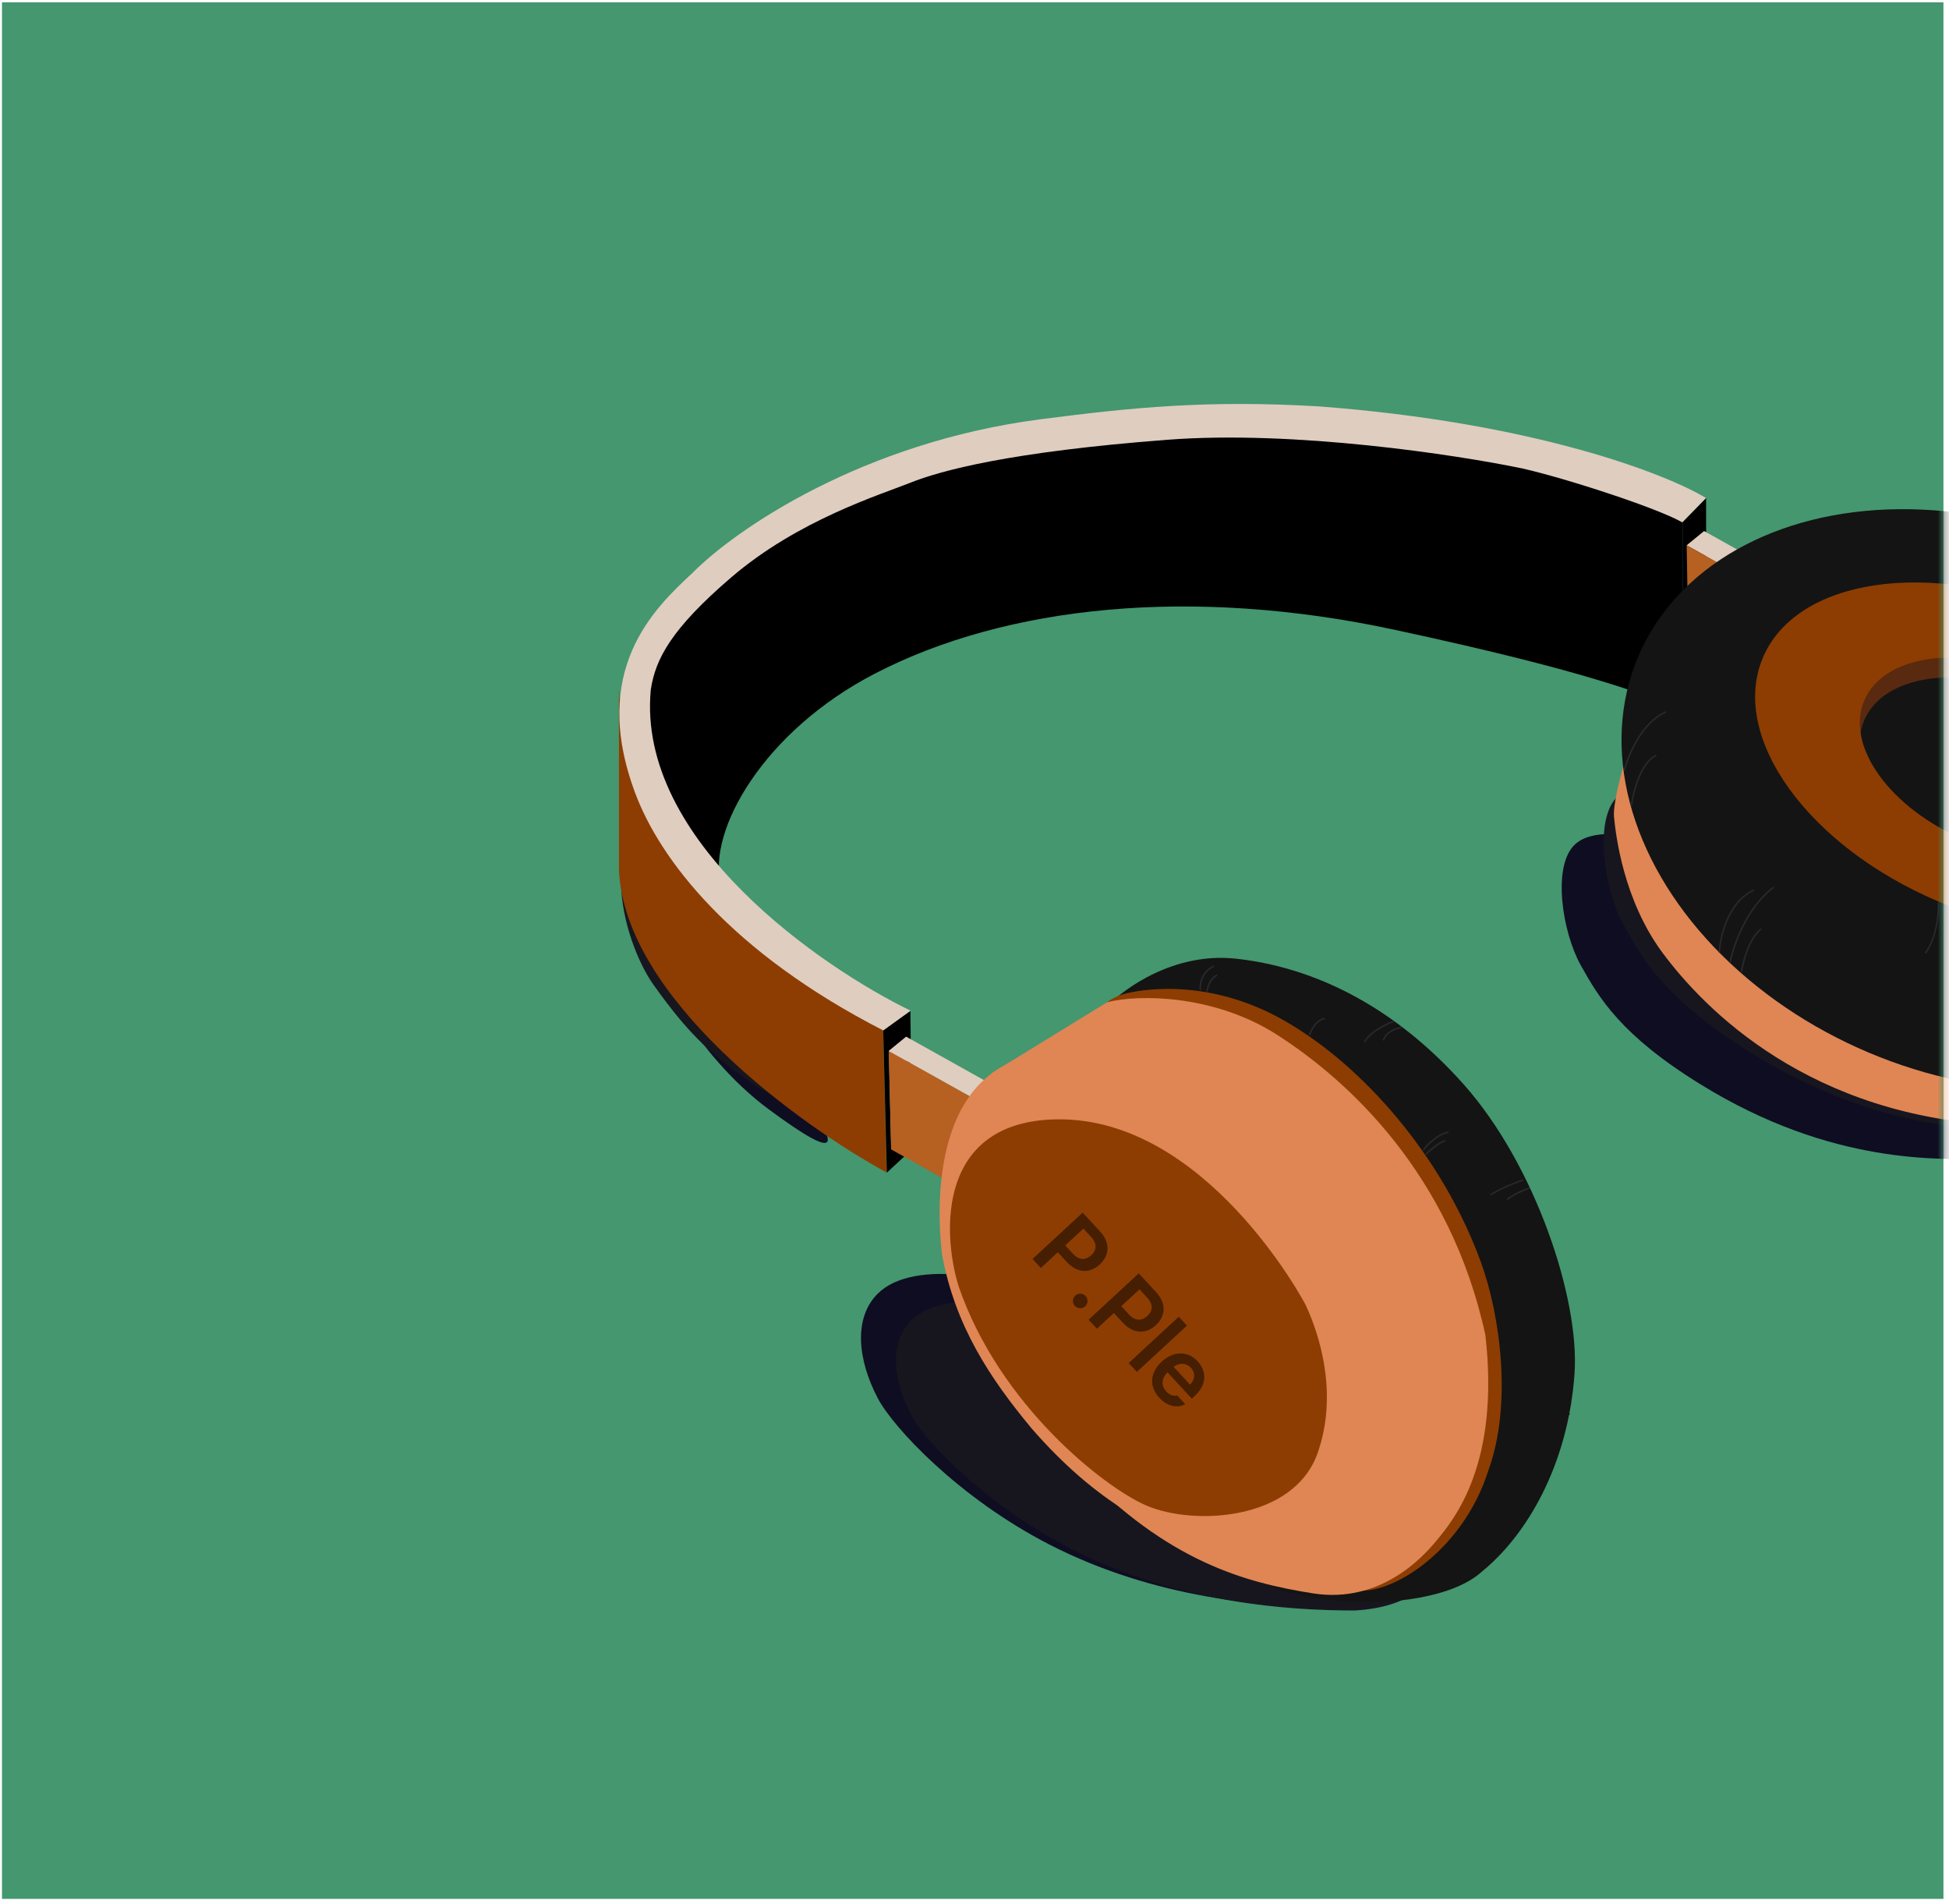 <svg width="259" height="253" viewBox="0 0 259 253" fill="none" xmlns="http://www.w3.org/2000/svg">
<rect x="0.262" y="0.311" width="258" height="252" fill="#44976F"/>
<mask id="mask0_531_8573" style="mask-type:alpha" maskUnits="userSpaceOnUse" x="0" y="0" width="259" height="253">
<rect x="0.262" y="0.311" width="258" height="252" fill="#D69F5E"/>
</mask>
<g mask="url(#mask0_531_8573)">
<path d="M139.433 205.218C153.497 212.451 168.197 213.563 177.532 213.563C185.312 213.123 188.156 209.397 187.894 207.782C187.419 204.85 188.45 203.022 184.403 198.626C180.355 194.23 156.773 179.211 145.334 174.266C133.895 169.321 121.39 167.192 116.649 171.885C113.359 175.141 114.001 180.76 116.649 185.792C118.702 189.7 127.432 199.047 139.433 205.218Z" fill="#0F0D22"/>
<path d="M225.93 144.05C243.557 154.955 258.003 153.998 264.203 153.998C274.728 153.674 278.205 148.978 277.963 147.565C277.522 145.002 278.478 143.403 274.728 139.559C270.978 135.715 249.128 122.583 238.529 118.259L238.481 118.239C227.887 113.917 213.67 108.116 209.284 112.213C206.236 115.061 207.606 123.845 210.06 128.246C212.513 132.646 215.436 137.558 225.93 144.05Z" fill="#0F0D22"/>
<path d="M91.278 135.87C89.075 132.887 86.504 126.727 86.504 121.074C86.802 113.29 88.852 118.314 90.406 118.314C91.96 118.314 95.527 124.79 96.564 130.259C97.6 135.729 122.229 162.256 102.158 147.399C96.936 143.534 93.448 138.81 91.308 135.911L91.278 135.87Z" fill="#0F0D22"/>
<path d="M134.824 172.355L140.355 164.543L143.42 166.713C145.195 167.969 145.439 169.787 144.35 171.324C143.246 172.883 141.45 173.224 139.648 171.948L138.246 170.955L136.443 173.501L134.824 172.355ZM139.17 169.649L140.314 170.459C141.274 171.139 142.126 170.932 142.678 170.14C143.233 169.367 143.135 168.511 142.178 167.826L141.034 167.016L139.17 169.649Z" fill="#AAA0E7"/>
<path d="M142.179 177.709C141.672 177.349 141.548 176.654 141.914 176.16C142.255 175.656 142.952 175.542 143.455 175.907C143.939 176.241 144.068 176.94 143.716 177.436C143.361 177.938 142.659 178.048 142.179 177.709Z" fill="#AAA0E7"/>
<path d="M144.46 179.178L149.991 171.365L153.056 173.535C154.831 174.792 155.075 176.609 153.986 178.147C152.882 179.706 151.086 180.046 149.284 178.77L147.881 177.777L146.078 180.324L144.46 179.178ZM148.806 176.471L149.95 177.281C150.91 177.961 151.761 177.754 152.314 176.963C152.869 176.189 152.77 175.334 151.814 174.648L150.67 173.839L148.806 176.471Z" fill="#AAA0E7"/>
<path d="M158.44 177.348L152.909 185.16L151.312 184.029L156.843 176.217L158.44 177.348Z" fill="#AAA0E7"/>
<path d="M156.72 188.036C154.927 186.759 154.648 184.82 155.967 182.968C157.242 181.156 159.226 180.722 160.941 181.937C162.479 183.026 163.005 184.857 161.592 186.853L161.271 187.306L157.268 184.471C156.641 185.356 156.779 186.272 157.6 186.862C158.149 187.242 158.706 187.28 159.11 187.04L160.632 188.117C159.637 189.041 158.17 189.055 156.72 188.036ZM157.978 183.468L160.471 185.233C160.97 184.517 160.841 183.657 160.125 183.158C159.396 182.633 158.488 182.817 157.978 183.468Z" fill="#AAA0E7"/>
<path d="M143.224 206.25C156.802 212.959 170.994 213.99 180.006 213.991C187.517 213.582 190.262 210.126 190.009 208.628C189.551 205.908 190.547 204.212 186.639 200.135C182.731 196.057 159.965 182.126 148.921 177.539C137.878 172.952 125.805 170.978 121.228 175.33C118.052 178.351 118.672 183.563 121.228 188.231C123.21 191.855 131.638 200.525 143.224 206.25Z" fill="#17161E"/>
<path d="M232.276 139.63C250.643 151.197 265.695 150.183 272.154 150.183C283.121 149.839 286.744 144.857 286.492 143.359C286.033 140.639 287.029 138.943 283.121 134.865C279.213 130.788 256.447 116.857 245.404 112.27L245.354 112.249C234.316 107.664 219.502 101.511 214.932 105.857C211.756 108.877 213.184 118.196 215.74 122.864C218.296 127.533 221.342 132.743 232.276 139.63Z" fill="#17161E"/>
<path d="M86.832 130.834C84.85 128.074 82.537 122.375 82.537 117.145C82.805 109.943 84.649 114.591 86.047 114.591C87.445 114.591 90.654 120.583 91.587 125.643C92.519 130.704 114.674 155.247 96.619 141.501C91.922 137.925 88.784 133.554 86.859 130.872L86.832 130.834Z" fill="#17161E"/>
<path d="M82.25 115.643C83.049 132.714 106.293 149.52 117.815 155.79L117.354 136.45C113.54 133.816 104.772 128.63 93.965 119.004C85.32 111.304 82.553 97.573 82.25 91.67V115.643Z" fill="#8D3D02"/>
<path d="M117.848 155.818L117.371 136.919L120.981 134.299L121.178 152.724L117.848 155.818Z" fill="black"/>
<path d="M118.426 152.734L118.107 139.647L120.426 137.75L120.603 150.762L118.426 152.734Z" fill="#A3A3A3"/>
<path d="M118.426 152.728L118.107 139.641L129.021 145.743L127.484 157.796L118.426 152.728Z" fill="#B66021"/>
<path d="M252.584 77.362C252.6 75.901 252.31 72.531 251.025 70.74" stroke="#29292C" stroke-width="0.2" stroke-linecap="round"/>
<path d="M253.458 77.119C253.767 75.48 254.023 71.549 252.582 68.939" stroke="#29292C" stroke-width="0.2" stroke-linecap="round"/>
<path d="M197.034 208.473C196.55 208.819 195.085 209.192 193.094 207.92" stroke="#29292C" stroke-width="0.2" stroke-linecap="round"/>
<path d="M198.37 207.332C197.906 207.582 196.723 207.839 195.701 206.865" stroke="#29292C" stroke-width="0.2" stroke-linecap="round"/>
<path d="M208.529 187.883C207.832 188.057 205.765 188.3 203.072 187.883" stroke="#29292C" stroke-width="0.2" stroke-linecap="round"/>
<path d="M208.699 186.492C207.964 186.685 206.042 186.956 204.23 186.492" stroke="#29292C" stroke-width="0.2" stroke-linecap="round"/>
<path d="M196.848 198.504C197.284 199.26 198.602 200.849 200.386 201.157" stroke="#29292C" stroke-width="0.2" stroke-linecap="round"/>
<path d="M197.266 197.619C197.522 198.234 198.442 199.518 200.072 199.734" stroke="#29292C" stroke-width="0.2" stroke-linecap="round"/>
<path d="M164.151 127.374C156.083 126.521 149.4 131.289 147.066 133.78C153.631 154.939 162.4 198.991 163.349 205.541C164.535 213.727 189.704 215.456 196.941 208.812C202.842 204.014 208.363 194.741 209.235 182.544C209.947 172.583 204.015 154.781 194.523 144.103C185.032 133.425 174.235 128.441 164.151 127.374Z" fill="#141414"/>
<path d="M149.614 132.007C146.117 132.875 145.874 135.096 144.738 136.554C155.739 161.128 175.95 210.024 179.553 211.156C184.056 212.572 194.32 206.464 197.807 195.319C200.941 186.699 199.419 174.864 196.755 167.598C191.607 153.556 181.147 141.675 170.86 135.724C160.377 129.66 151.165 131.621 149.614 132.007Z" fill="#8D3D02"/>
<path d="M147.122 133.175L131.835 142.56C131.693 155.952 133.788 185.214 143.302 195.13C155.195 207.525 165.496 210.289 174.457 211.713C183.419 213.137 189.087 206.873 190.779 204.844L190.827 204.786C193.23 201.905 199.35 194.566 197.391 177.398C192.755 156.008 179.175 143.574 169.732 137.511C161.367 132.139 151.293 132.084 147.122 133.175Z" fill="#DF8654"/>
<path d="M129.155 145.812L118.107 139.647L120.426 137.75L131.332 143.84L129.155 145.812Z" fill="#DFCDBF"/>
<path d="M223.596 94.367L223.592 69.38L226.722 66.174L226.727 91.413L223.596 94.367Z" fill="black"/>
<path d="M116.236 89.517C101.436 97.193 94.055 110.352 95.762 117.402C90.194 111.822 88.151 109.032 87.613 106.428C85.906 100.367 82.639 90.227 90.829 81.929C101.067 71.557 113.408 65.299 131.911 60.93C147.471 57.256 168.591 55.856 188.655 58.577C204.966 60.79 219.506 65.838 223.592 68.846V94.121C217.826 92.249 212.254 89.469 185.313 83.677C158.372 77.886 133.716 80.452 116.236 89.517Z" fill="black"/>
<path d="M139.93 139.873C124.727 140.736 124.173 157.954 125.178 166.64C126.902 176.188 131.629 183.224 137.06 189.765C154.328 209.665 170.223 206.43 173.815 204.554C177.618 202.567 186.838 194.13 184.296 179.93C182.344 169.018 172.986 157.413 168.934 153.297C164.811 149.109 154.036 139.073 139.93 139.873Z" fill="#DF8654"/>
<path d="M140.41 148.731C124.674 148.978 125.162 163.594 127.374 170.871C132.774 186.688 146.753 197.623 152.289 200.026C158.579 202.757 171.959 202.109 175.122 193.006C178.284 183.904 174.313 175.166 173.564 173.52C173.181 172.677 160.08 148.423 140.41 148.731Z" fill="#8D3D02"/>
<path d="M235.184 78.622L224.137 72.457L226.455 70.561L237.362 76.651L235.184 78.622Z" fill="#DFCDBF"/>
<path d="M224.456 89.94L224.137 72.457L235.051 78.559L233.513 95.009L224.456 89.94Z" fill="#B66021"/>
<path d="M121.009 134.294L117.368 136.914C97.023 126.482 87.666 114.12 84.398 105.346C78.31 89.008 86.938 80.857 92.012 76.137C97.856 70.235 114.696 58.769 138.251 55.714C150.694 54.099 160.607 53.143 175.155 53.992C203.895 56.139 221.488 62.993 226.705 66.173L223.552 69.404C220.213 67.496 208.147 63.566 202.283 62.241C193.595 60.436 172.01 57.148 155.169 58.431C134.118 60.035 124.972 62.542 120.962 64.146C116.953 65.75 106.071 69.092 97.183 76.71C89.216 83.538 87.105 87.553 86.486 91.613C84.539 111.822 109.406 128.662 121.009 134.294Z" fill="#DFCDC0"/>
<path d="M214.481 108.511C214.292 106.535 216.048 100.399 216.95 97.578L219.655 102.634L232.119 121.8C240.585 126.895 257.611 137.156 257.987 137.438C258.363 137.72 279.936 136.458 290.675 135.792C295.652 132.186 305.184 126.15 303.491 130.853C301.375 136.733 292.439 150.607 266.453 149.549C240.467 148.491 226.451 134.048 220.921 126.586C215.738 119.592 214.717 110.982 214.481 108.511Z" fill="#DF8654"/>
<ellipse cx="262.545" cy="106.248" rx="48.707" ry="36.496" transform="rotate(22.898 262.545 106.248)" fill="#141414"/>
<path d="M231.436 129.054C231.638 127.719 232.432 124.732 233.985 123.471" stroke="#29292C" stroke-width="0.2" stroke-linecap="round"/>
<ellipse cx="263.46" cy="100.172" rx="22.857" ry="13.891" transform="rotate(22.898 263.46 100.172)" fill="#592A10"/>
<ellipse cx="265.727" cy="103.321" rx="19.537" ry="11.873" transform="rotate(22.898 265.727 103.321)" fill="#141414"/>
<path fill-rule="evenodd" clip-rule="evenodd" d="M257.654 119.809C275.033 127.149 292.738 124.538 297.199 113.977C301.66 103.415 291.188 88.903 273.809 81.562C256.43 74.221 238.725 76.832 234.264 87.394C229.803 97.956 240.275 112.468 257.654 119.809ZM261.113 111.624C271.053 115.822 281.179 114.329 283.73 108.288C286.282 102.247 280.292 93.947 270.352 89.749C260.413 85.55 250.287 87.044 247.735 93.084C245.184 99.125 251.173 107.425 261.113 111.624Z" fill="#8D3D02"/>
<path d="M215.861 102.331C216.374 100.338 218.185 96.007 221.322 94.627" stroke="#29292C" stroke-width="0.2" stroke-linecap="round"/>
<path d="M216.805 106.962C217.047 105.181 218.03 101.376 220.021 100.406" stroke="#29292C" stroke-width="0.2" stroke-linecap="round"/>
<path d="M229.92 127.842C230.345 125.657 232.081 120.62 235.625 117.949" stroke="#29292C" stroke-width="0.2" stroke-linecap="round"/>
<path d="M228.484 126.484C228.597 124.407 229.656 119.865 232.99 118.316" stroke="#29292C" stroke-width="0.2" stroke-linecap="round"/>
<path d="M257.612 119.91C257.648 121.33 257.354 124.655 255.887 126.597" stroke="#29292C" stroke-width="0.2" stroke-linecap="round"/>
<path d="M186.162 136.547C185.552 136.633 184.237 137.078 183.859 138.168" stroke="#29292C" stroke-width="0.2" stroke-linecap="round"/>
<path d="M185.167 135.74C184.222 136.065 182.138 137.055 181.361 138.414" stroke="#29292C" stroke-width="0.2" stroke-linecap="round"/>
<path d="M202.36 156.818C201.641 157.038 199.789 157.727 198.131 158.723" stroke="#29292C" stroke-width="0.2" stroke-linecap="round"/>
<path d="M203.166 157.887C202.613 158.072 201.273 158.622 200.332 159.34" stroke="#29292C" stroke-width="0.2" stroke-linecap="round"/>
<path d="M159.502 131.471C159.427 130.763 159.674 129.157 161.267 128.396" stroke="#29292C" stroke-width="0.2" stroke-linecap="round"/>
<path d="M160.41 131.74C160.456 131.212 160.774 130.047 161.678 129.613" stroke="#29292C" stroke-width="0.2" stroke-linecap="round"/>
<path d="M174.029 137.484C174.24 136.85 174.925 135.537 175.975 135.357" stroke="#29292C" stroke-width="0.2" stroke-linecap="round"/>
<path d="M189.182 152.777C189.694 152.098 191.054 150.688 192.394 150.471" stroke="#29292C" stroke-width="0.2" stroke-linecap="round"/>
<path d="M189.541 153.323C190.024 152.84 191.188 151.82 191.984 151.604" stroke="#29292C" stroke-width="0.2" stroke-linecap="round"/>
<g opacity="0.5">
<path d="M137.211 167.282L143.873 161.129L146.185 163.632C147.596 165.159 147.419 166.832 146.144 168.018C144.865 169.19 143.18 169.221 141.76 167.684L140.571 166.396L138.316 168.479L137.211 167.282ZM141.555 165.487L142.592 166.609C143.429 167.507 144.31 167.444 145.013 166.794C145.727 166.135 145.845 165.276 145.012 164.374L143.975 163.252L141.555 165.487Z" fill="black"/>
<path d="M142.841 173.525C142.475 173.129 142.496 172.505 142.895 172.144C143.278 171.782 143.897 171.816 144.267 172.207C144.615 172.593 144.599 173.213 144.213 173.57C143.817 173.936 143.193 173.906 142.841 173.525Z" fill="black"/>
<path d="M144.665 175.352L151.327 169.198L153.639 171.701C155.05 173.229 154.872 174.901 153.598 176.087C152.319 177.26 150.634 177.291 149.214 175.754L148.024 174.466L145.77 176.548L144.665 175.352ZM149.009 173.556L150.046 174.679C150.883 175.576 151.763 175.514 152.467 174.864C153.18 174.205 153.299 173.345 152.466 172.444L151.429 171.321L149.009 173.556Z" fill="black"/>
<path d="M157.735 176.136L151.074 182.29L149.986 181.112L156.648 174.959L157.735 176.136Z" fill="black"/>
<path d="M154.058 185.723C152.668 184.219 152.817 182.368 154.381 180.923C155.927 179.495 157.843 179.465 159.16 180.891C160.291 182.115 160.5 183.883 158.747 185.502L158.379 185.842L155.157 182.354C154.323 183.159 154.281 184.128 154.986 184.883C155.458 185.402 155.997 185.543 156.436 185.419L157.499 186.569C156.438 187.156 155.129 186.883 154.058 185.723ZM155.962 181.619L158.142 183.98C158.819 183.346 158.891 182.427 158.266 181.751C157.616 181.047 156.635 181.074 155.962 181.619Z" fill="black"/>
</g>
</g>
</svg>
